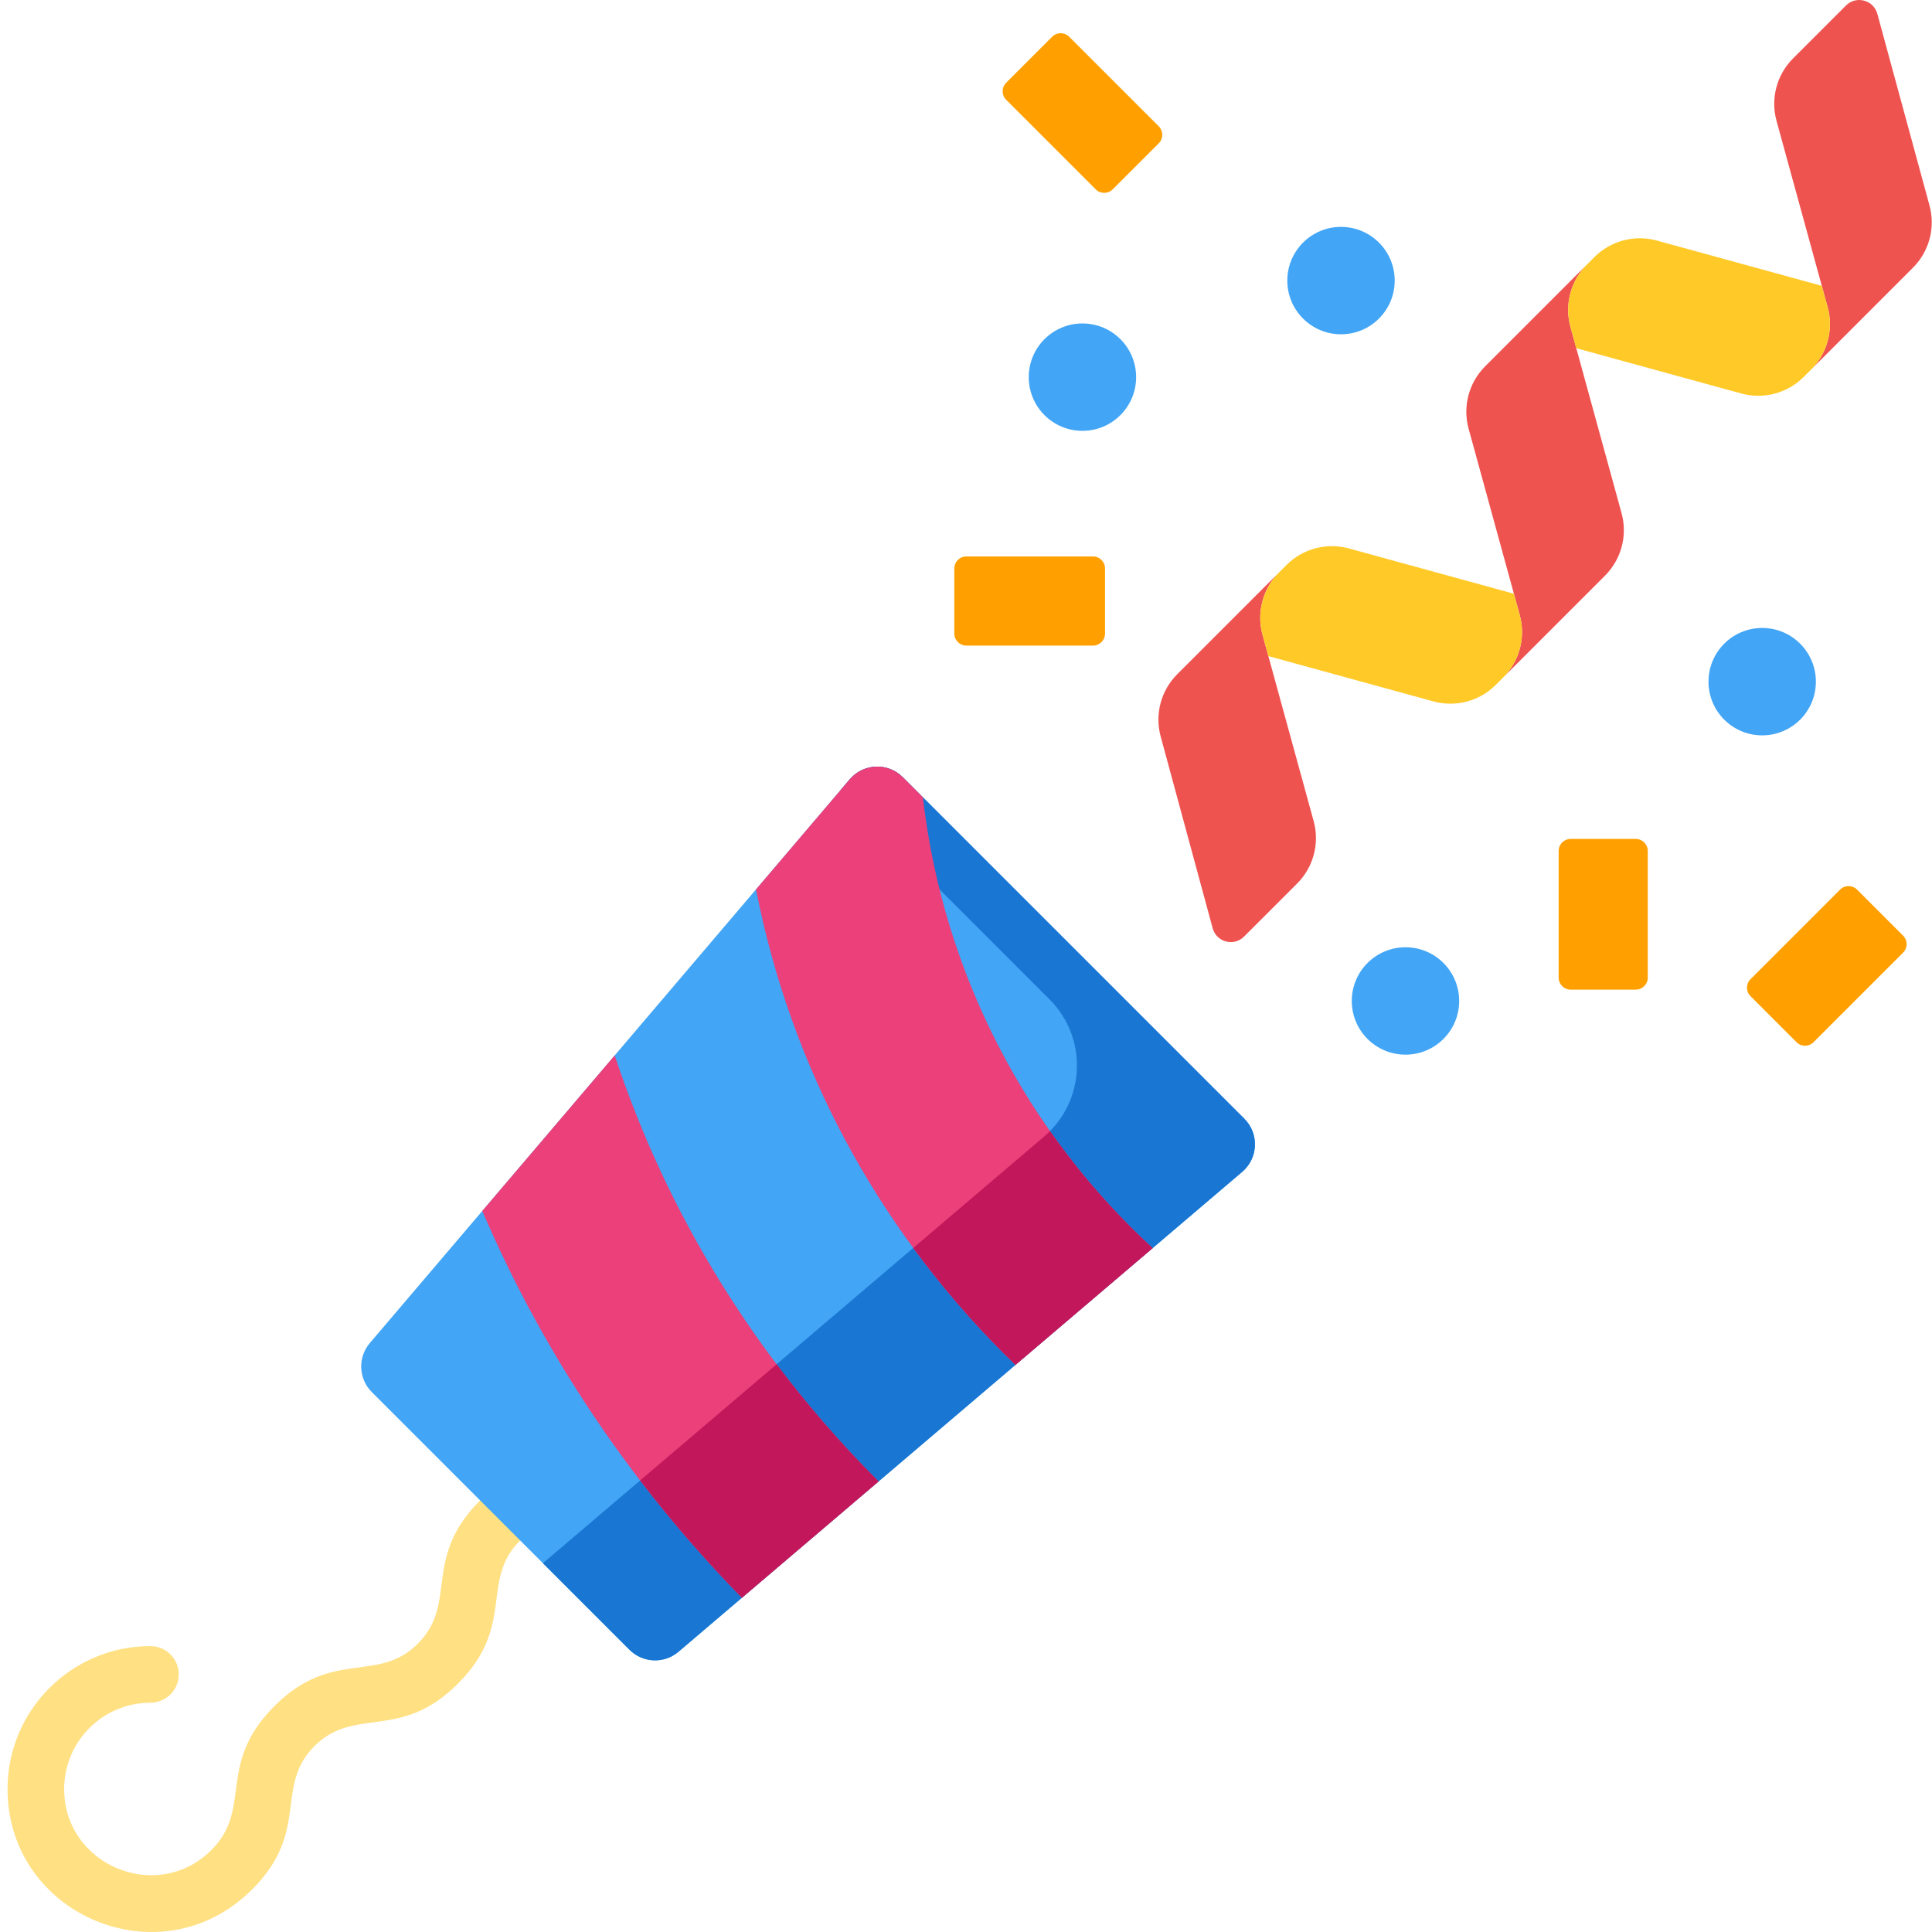 <svg height="511pt" viewBox="-1 0 511 512" width="511pt" xmlns="http://www.w3.org/2000/svg"><path d="m.5 474.102c0-20.879 16.984-37.867 37.867-37.867 4.141 0 7.5 3.359 7.5 7.5 0 4.145-3.359 7.5-7.5 7.5-12.609 0-22.867 10.258-22.867 22.867 0 20.363 24.906 30.539 39.172 16.031 10.824-10.992 1.121-22.57 16.57-38.016 15.32-15.324 27.344-5.871 37.984-16.516 10.777-10.777 1.027-22.496 16.512-37.98 2.93-2.93 7.676-2.93 10.605 0 2.93 2.926 2.93 7.676 0 10.605-10.777 10.777-1.023 22.496-16.512 37.98-15.32 15.32-27.34 5.871-37.984 16.516-10.777 10.777-1.027 22.496-16.512 37.984-24.164 24.164-64.836 6.879-64.836-26.605zm0 0" fill="#ffe082"/><path d="m165.324 437.207-68.297-68.297c-3.531-3.531-3.758-9.184-.52-12.984l127.18-149.398c3.625-4.258 10.113-4.52 14.066-.562l90.516 90.512c3.957 3.957 3.695 10.445-.562 14.07l-149.398 127.184c-3.801 3.234-9.453 3.008-12.984-.523zm0 0" fill="#42a5f5"/><path d="m223.688 206.531-2.469 2.895 55.426 55.426c10.223 10.223 9.551 26.988-1.457 36.359l-132.805 113.055 22.941 22.941c3.531 3.531 9.184 3.758 12.988.523l149.395-127.184c4.258-3.625 4.52-10.113.562-14.066l-90.512-90.516c-3.957-3.957-10.445-3.695-14.07.566zm0 0" fill="#1976d2"/><path d="m126.312 320.91 35.09-41.215c13.887 41.992 37.496 80.465 69.68 112.648.082.082.168.164.254.246l-36.219 30.832c-29.512-30.113-52.672-64.824-68.805-102.512zm116.766-109.621-5.32-5.324c-3.957-3.957-10.445-3.695-14.07.566l-24.836 29.172c9.066 46.34 31.641 88.953 65.777 123.09.984.984 1.988 1.945 2.984 2.91l36.344-30.934c-33.098-30.473-55.48-72.395-60.879-119.48zm0 0" fill="#ec407a"/><path d="m195.117 423.422 36.215-30.832c-.082-.082-.168-.164-.25-.246-9.719-9.719-18.648-20.012-26.77-30.801l-36.164 30.785c8.293 10.82 17.281 21.207 26.969 31.094zm0 0" fill="#c2185b"/><path d="m276.758 299.738c-.5.508-1.02 1-1.57 1.473l-34.66 29.504c7.242 9.867 15.285 19.258 24.102 28.078.984.984 1.988 1.945 2.984 2.91l18.941-16.121 17.402-14.812c-10.133-9.328-19.258-19.734-27.199-31.031zm0 0" fill="#c2185b"/><path d="m299.586 99.949c0 7.855-6.371 14.227-14.227 14.227-7.859 0-14.23-6.371-14.23-14.227 0-7.859 6.371-14.23 14.23-14.23 7.855 0 14.227 6.371 14.227 14.23zm0 0" fill="#42a5f5"/><path d="m368.109 74.355c0 7.859-6.371 14.23-14.23 14.23-7.855 0-14.227-6.371-14.227-14.23 0-7.855 6.371-14.227 14.227-14.227 7.859 0 14.23 6.371 14.23 14.227zm0 0" fill="#42a5f5"/><path d="m251.402 167.902v-17.254c0-1.758 1.426-3.184 3.184-3.184h33.574c1.758 0 3.184 1.426 3.184 3.184v17.254c0 1.758-1.426 3.184-3.184 3.184h-33.574c-1.758 0-3.184-1.426-3.184-3.184zm0 0" fill="#ffa000"/><path d="m305.582 37.977-12.203 12.203c-1.242 1.242-3.258 1.242-4.5 0l-23.742-23.742c-1.242-1.242-1.242-3.258 0-4.5l12.203-12.203c1.242-1.242 3.254-1.242 4.5 0l23.742 23.742c1.242 1.246 1.242 3.262 0 4.5zm0 0" fill="#ffa000"/><path d="m385.195 265.262c0 7.859-6.371 14.23-14.227 14.23-7.859 0-14.23-6.371-14.23-14.23 0-7.855 6.371-14.227 14.23-14.227 7.855 0 14.227 6.371 14.227 14.227zm0 0" fill="#42a5f5"/><path d="m479.727 180.648c0 7.859-6.371 14.227-14.227 14.227-7.859 0-14.23-6.367-14.23-14.227 0-7.859 6.371-14.23 14.23-14.23 7.855 0 14.227 6.371 14.227 14.23zm0 0" fill="#42a5f5"/><path d="m414.738 262.262h17.258c1.758 0 3.18-1.422 3.18-3.18v-33.578c0-1.758-1.422-3.18-3.18-3.18h-17.258c-1.758 0-3.18 1.422-3.18 3.18v33.578c0 1.758 1.422 3.18 3.18 3.18zm0 0" fill="#ffa000"/><path d="m462.402 263.996 12.199 12.203c1.242 1.242 3.258 1.242 4.5 0l23.742-23.742c1.242-1.242 1.242-3.258 0-4.5l-12.199-12.203c-1.246-1.242-3.258-1.242-4.5 0l-23.742 23.742c-1.242 1.246-1.242 3.258 0 4.5zm0 0" fill="#ffa000"/><g fill="#ef5350"><path d="m509.828 54.406-13.812-50.738c-1-3.684-5.613-4.91-8.312-2.207l-14.031 14.027c-4.324 4.324-5.996 10.637-4.375 16.535l13.547 49.367c1.621 5.898-.051 12.211-4.375 16.535l26.984-26.988c4.324-4.32 5.996-10.633 4.375-16.531zm0 0"/><path d="m401.246 162.988-13.547-49.367c-1.621-5.898.051-12.211 4.375-16.535l26.984-26.984c-4.324 4.324-5.992 10.637-4.375 16.535l13.551 49.367c1.617 5.898-.055 12.211-4.379 16.535l-26.984 26.984c4.324-4.324 5.996-10.637 4.375-16.535zm0 0"/><path d="m346.633 217.602-13.547-49.367c-1.621-5.898.051-12.211 4.375-16.535l-26.984 26.984c-4.324 4.324-5.996 10.637-4.375 16.535l13.766 50.773c1 3.688 5.613 4.918 8.316 2.215l14.074-14.07c4.324-4.324 5.996-10.637 4.375-16.535zm0 0"/></g><path d="m482.844 81.391-1.547-5.645-43.723-12c-5.898-1.617-12.211.051-16.535 4.379l-1.98 1.977c-4.324 4.324-5.992 10.637-4.375 16.535l1.547 5.645 43.727 12c5.895 1.617 12.207-.055 16.531-4.379l1.98-1.977c4.324-4.324 5.996-10.637 4.375-16.535zm0 0" fill="#ffca28"/><path d="m401.246 162.988-1.547-5.645-43.723-12c-5.898-1.617-12.211.055-16.535 4.379l-1.977 1.977c-4.324 4.324-5.996 10.637-4.379 16.535l1.551 5.645 43.723 12c5.895 1.621 12.207-.051 16.531-4.375l1.98-1.98c4.324-4.328 5.996-10.641 4.375-16.535zm0 0" fill="#ffca28"/></svg>
